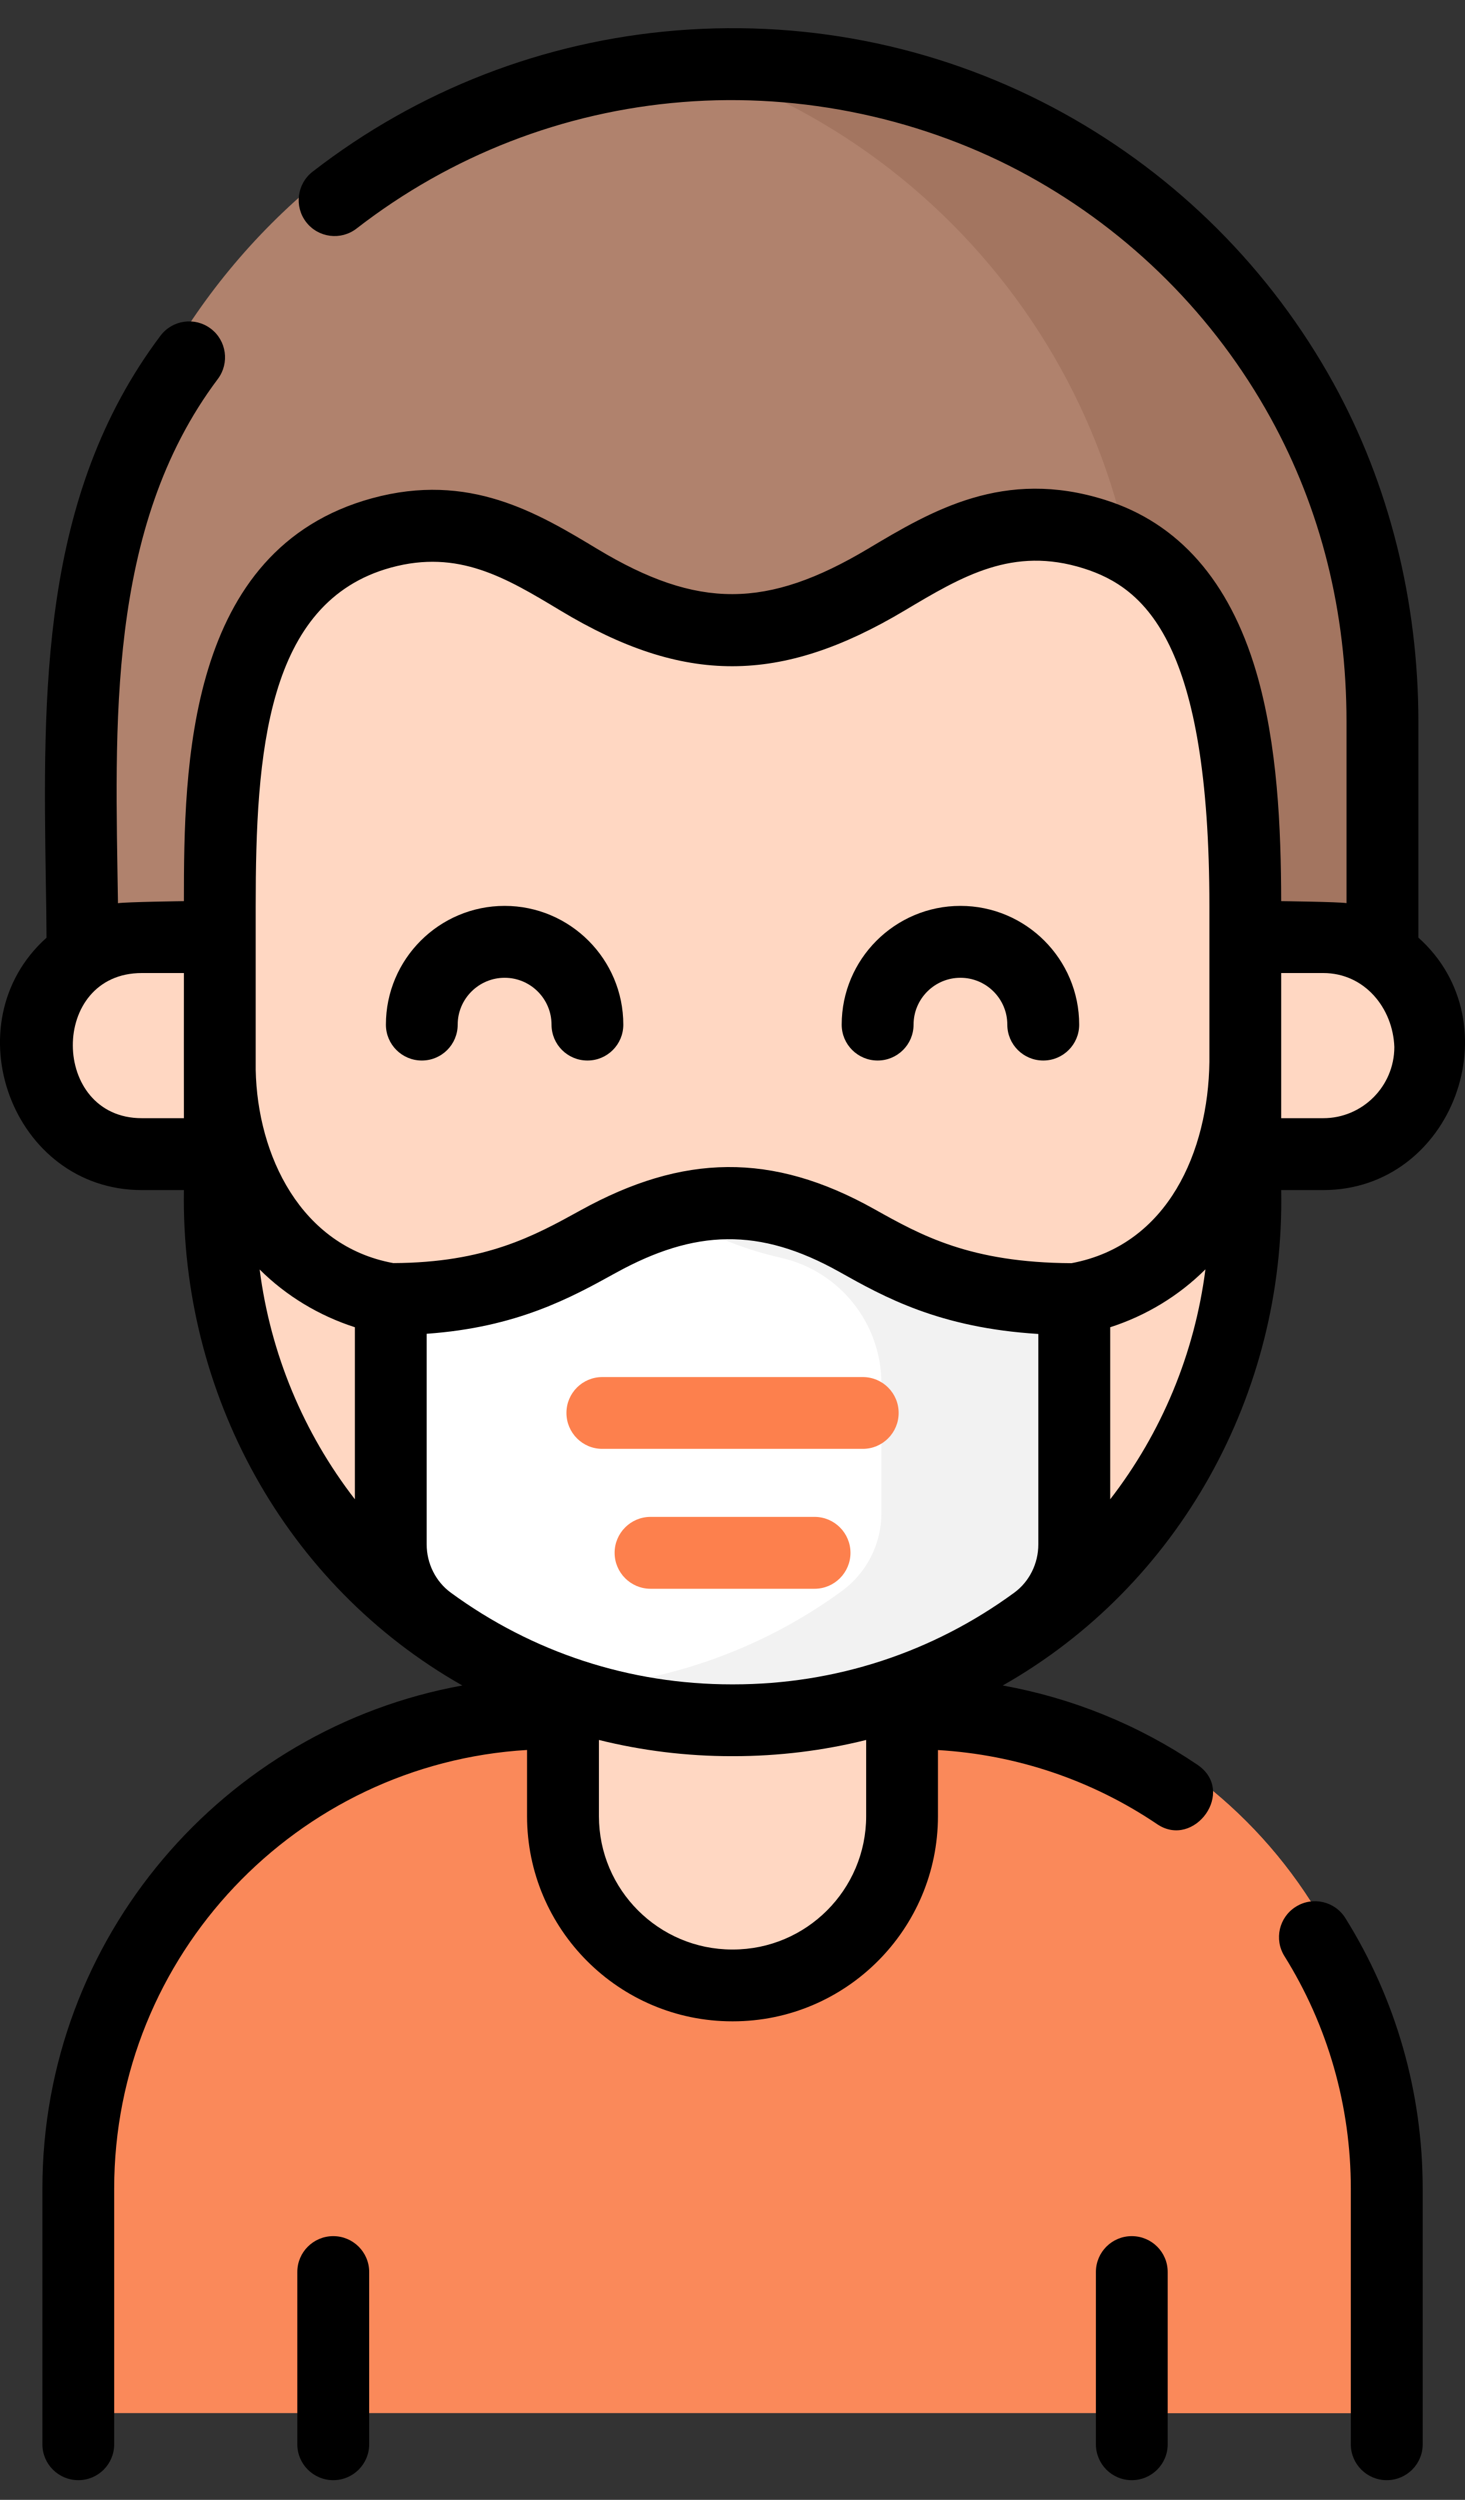 <svg width="17" height="29" viewBox="0 0 17 29" fill="none" xmlns="http://www.w3.org/2000/svg">
<rect x="0" y="0" width="17" height="29" fill="#333333" stroke="none"/>
<path d="M16.027 11.985H0.944V7.923C0.944 3.758 4.32 0.382 8.484 0.382H8.487C12.651 0.382 16.027 3.758 16.027 7.923V11.985Z" fill="#B0826D"/>
<path d="M8.487 0.382H8.484C8.01 0.382 7.546 0.426 7.096 0.51C10.598 1.161 13.249 4.232 13.249 7.923V11.985H16.027V7.923C16.027 3.758 12.651 0.382 8.487 0.382V0.382Z" fill="#A37560"/>
<path d="M15.34 13.027H1.631C0.945 13.027 0.389 12.471 0.389 11.785V11.752C0.389 11.066 0.945 10.509 1.631 10.509H15.34C16.026 10.509 16.582 11.066 16.582 11.752V11.785C16.582 12.471 16.026 13.027 15.34 13.027Z" fill="#FFD7C2"/>
<path d="M0.894 27.994V25.028C0.894 21.982 3.362 19.514 6.408 19.514H10.563C13.608 19.514 16.077 21.982 16.077 25.028V27.994H0.894Z" fill="#FA895A"/>
<path d="M10.563 19.514H7.785C10.831 19.514 13.299 21.982 13.299 25.028V27.994H16.077V25.028C16.077 21.982 13.608 19.514 10.563 19.514Z" fill="#FA895A"/>
<path d="M8.489 22.671H8.482C7.397 22.671 6.518 21.792 6.518 20.707V19.525C6.518 18.44 7.397 17.561 8.482 17.561H8.489C9.574 17.561 10.453 18.44 10.453 19.525V20.707C10.453 21.792 9.574 22.671 8.489 22.671Z" fill="#FFD7C2"/>
<path d="M8.495 19.595H8.476C5.195 19.595 2.535 16.936 2.535 13.657V10.153C2.535 8.444 2.608 6.313 4.413 5.821C6.125 5.354 6.905 7.012 8.476 7.012H8.495C10.074 7.012 10.92 5.278 12.685 5.835C14.288 6.341 14.436 8.452 14.436 10.153V13.657C14.436 16.936 11.776 19.595 8.495 19.595V19.595Z" fill="#FFD7C2"/>
<path d="M8.431 13.556C7.014 13.566 6.683 14.71 4.52 14.71V17.554C4.52 17.908 4.685 18.243 4.97 18.452C5.953 19.171 7.165 19.596 8.476 19.596H8.495C9.806 19.596 11.018 19.171 12.001 18.452C12.286 18.243 12.451 17.908 12.451 17.554V14.71C10.107 14.71 9.884 13.547 8.431 13.556V13.556Z" fill="white"/>
<path d="M8.431 13.556C7.987 13.559 7.65 13.672 7.33 13.828C7.819 14.07 8.269 14.413 9.061 14.591C9.744 14.745 10.228 15.352 10.228 16.052V17.553C10.228 17.911 10.057 18.247 9.768 18.458C9.07 18.967 8.256 19.326 7.374 19.492C7.731 19.559 8.099 19.595 8.475 19.595H8.495C9.806 19.595 11.018 19.17 12.001 18.451C12.286 18.242 12.451 17.907 12.451 17.553V14.709C10.106 14.709 9.884 13.546 8.431 13.556V13.556Z" fill="#F2F2F2"/>
<path d="M16.459 10.877C16.459 10.043 16.459 9.208 16.459 8.374C16.459 6.973 16.118 5.615 15.475 4.448C14.745 3.125 13.661 2.041 12.338 1.311C10.972 0.558 9.422 0.227 7.854 0.353C6.312 0.477 4.851 1.043 3.627 1.992C3.446 2.133 3.412 2.395 3.553 2.577C3.694 2.759 3.956 2.792 4.138 2.651C5.233 1.802 6.541 1.294 7.92 1.184C9.305 1.072 10.731 1.377 11.936 2.041C13.12 2.694 14.092 3.666 14.745 4.85C15.329 5.91 15.625 7.096 15.625 8.374V10.477C15.537 10.462 14.867 10.454 14.867 10.454C14.865 9.608 14.826 8.639 14.576 7.79C14.265 6.738 13.676 6.068 12.826 5.8C11.647 5.427 10.81 5.926 10.071 6.367C8.902 7.063 8.099 7.071 6.934 6.37C6.236 5.949 5.444 5.473 4.318 5.78C2.162 6.369 2.134 8.9 2.134 10.454C2.134 10.454 1.459 10.463 1.369 10.478C1.339 8.43 1.228 6.126 2.528 4.396C2.666 4.212 2.629 3.95 2.445 3.812C2.261 3.674 2 3.711 1.862 3.895C0.463 5.756 0.498 8.039 0.532 10.247C0.536 10.459 0.539 10.669 0.54 10.878C-0.567 11.87 0.139 13.806 1.646 13.806H2.134C2.096 16.16 3.306 18.386 5.365 19.553C2.598 20.053 0.492 22.48 0.492 25.389V28.356C0.492 28.586 0.679 28.772 0.909 28.772C1.139 28.772 1.325 28.586 1.325 28.356V25.389C1.325 22.681 3.448 20.46 6.116 20.301V21.069C6.116 22.381 7.184 23.449 8.497 23.449H8.504C9.816 23.449 10.884 22.381 10.884 21.069V20.302C11.796 20.356 12.67 20.65 13.428 21.162C13.858 21.453 14.351 20.78 13.894 20.472C13.208 20.008 12.441 19.698 11.636 19.553C13.689 18.389 14.913 16.158 14.867 13.806H15.355C16.86 13.805 17.568 11.868 16.459 10.877ZM4.538 6.584C5.32 6.371 5.869 6.701 6.505 7.084C7.941 7.948 9.058 7.94 10.497 7.083C11.171 6.681 11.753 6.335 12.575 6.594C13.296 6.822 14.034 7.466 14.034 10.515V12.32C14.02 13.35 13.559 14.443 12.434 14.654C11.256 14.648 10.691 14.332 10.144 14.026C8.959 13.363 7.924 13.385 6.738 14.04C6.196 14.339 5.635 14.648 4.564 14.653C3.491 14.457 2.987 13.406 2.967 12.41V10.515C2.967 8.743 3.088 6.98 4.538 6.584V6.584ZM1.646 12.972C0.586 12.972 0.57 11.288 1.646 11.288H2.134C2.134 11.849 2.133 12.411 2.134 12.972H1.646ZM3.013 14.727C3.321 15.034 3.704 15.264 4.118 15.397V17.393C3.52 16.62 3.138 15.702 3.013 14.727ZM8.504 22.616H8.497C7.644 22.616 6.95 21.922 6.95 21.069V20.185C7.449 20.309 7.965 20.373 8.491 20.373H8.51C9.036 20.373 9.552 20.309 10.051 20.185V21.069C10.051 21.922 9.357 22.616 8.504 22.616ZM11.77 18.476C10.819 19.172 9.692 19.54 8.51 19.54H8.491C7.309 19.54 6.182 19.172 5.231 18.476C5.056 18.348 4.951 18.138 4.951 17.915V15.473C6 15.399 6.627 15.053 7.141 14.769C8.064 14.259 8.812 14.236 9.737 14.753C10.261 15.047 10.9 15.404 12.049 15.475V17.915C12.049 18.138 11.945 18.348 11.77 18.476V18.476ZM12.883 17.393V15.397C13.297 15.264 13.68 15.033 13.988 14.725C13.863 15.701 13.481 16.62 12.883 17.393ZM16.18 12.146C16.18 12.602 15.81 12.972 15.355 12.972H14.867V11.288H15.355C15.835 11.288 16.164 11.695 16.18 12.146Z" fill="black"/>
<path d="M15.038 22.119C14.842 22.241 14.783 22.498 14.905 22.693C15.409 23.5 15.675 24.432 15.675 25.389V28.356C15.675 28.586 15.862 28.772 16.092 28.772C16.322 28.772 16.509 28.586 16.509 28.356V25.389C16.509 24.276 16.199 23.191 15.612 22.252C15.49 22.056 15.233 21.997 15.038 22.119V22.119Z" fill="black"/>
<path d="M3.867 25.941C3.637 25.941 3.45 26.127 3.45 26.357V28.355C3.45 28.586 3.637 28.772 3.867 28.772C4.097 28.772 4.284 28.586 4.284 28.355V26.357C4.284 26.127 4.097 25.941 3.867 25.941Z" fill="black"/>
<path d="M13.133 25.941C12.903 25.941 12.717 26.127 12.717 26.357V28.355C12.717 28.586 12.903 28.772 13.133 28.772C13.364 28.772 13.55 28.586 13.55 28.355V26.357C13.55 26.127 13.364 25.941 13.133 25.941Z" fill="black"/>
<path d="M10.012 15.975H6.989C6.759 15.975 6.573 16.161 6.573 16.391C6.573 16.621 6.759 16.808 6.989 16.808H10.012C10.242 16.808 10.428 16.621 10.428 16.391C10.428 16.161 10.242 15.975 10.012 15.975Z" fill="#FD804D"/>
<path d="M9.452 17.597H7.549C7.319 17.597 7.132 17.784 7.132 18.014C7.132 18.244 7.319 18.431 7.549 18.431H9.452C9.682 18.431 9.869 18.244 9.869 18.014C9.869 17.784 9.682 17.597 9.452 17.597Z" fill="#FD804D"/>
<path d="M4.895 12.303C5.125 12.303 5.311 12.117 5.311 11.887C5.311 11.587 5.556 11.343 5.856 11.343C6.156 11.343 6.4 11.587 6.4 11.887C6.4 12.117 6.586 12.303 6.817 12.303C7.047 12.303 7.233 12.117 7.233 11.887C7.233 11.127 6.615 10.509 5.856 10.509C5.096 10.509 4.478 11.127 4.478 11.887C4.478 12.117 4.665 12.303 4.895 12.303Z" fill="black"/>
<path d="M10.184 12.303C10.414 12.303 10.601 12.117 10.601 11.887C10.601 11.587 10.845 11.343 11.145 11.343C11.445 11.343 11.689 11.587 11.689 11.887C11.689 12.117 11.876 12.303 12.106 12.303C12.336 12.303 12.523 12.117 12.523 11.887C12.523 11.127 11.905 10.509 11.145 10.509C10.385 10.509 9.767 11.127 9.767 11.887C9.767 12.117 9.954 12.303 10.184 12.303Z" fill="black"/>
</svg>
